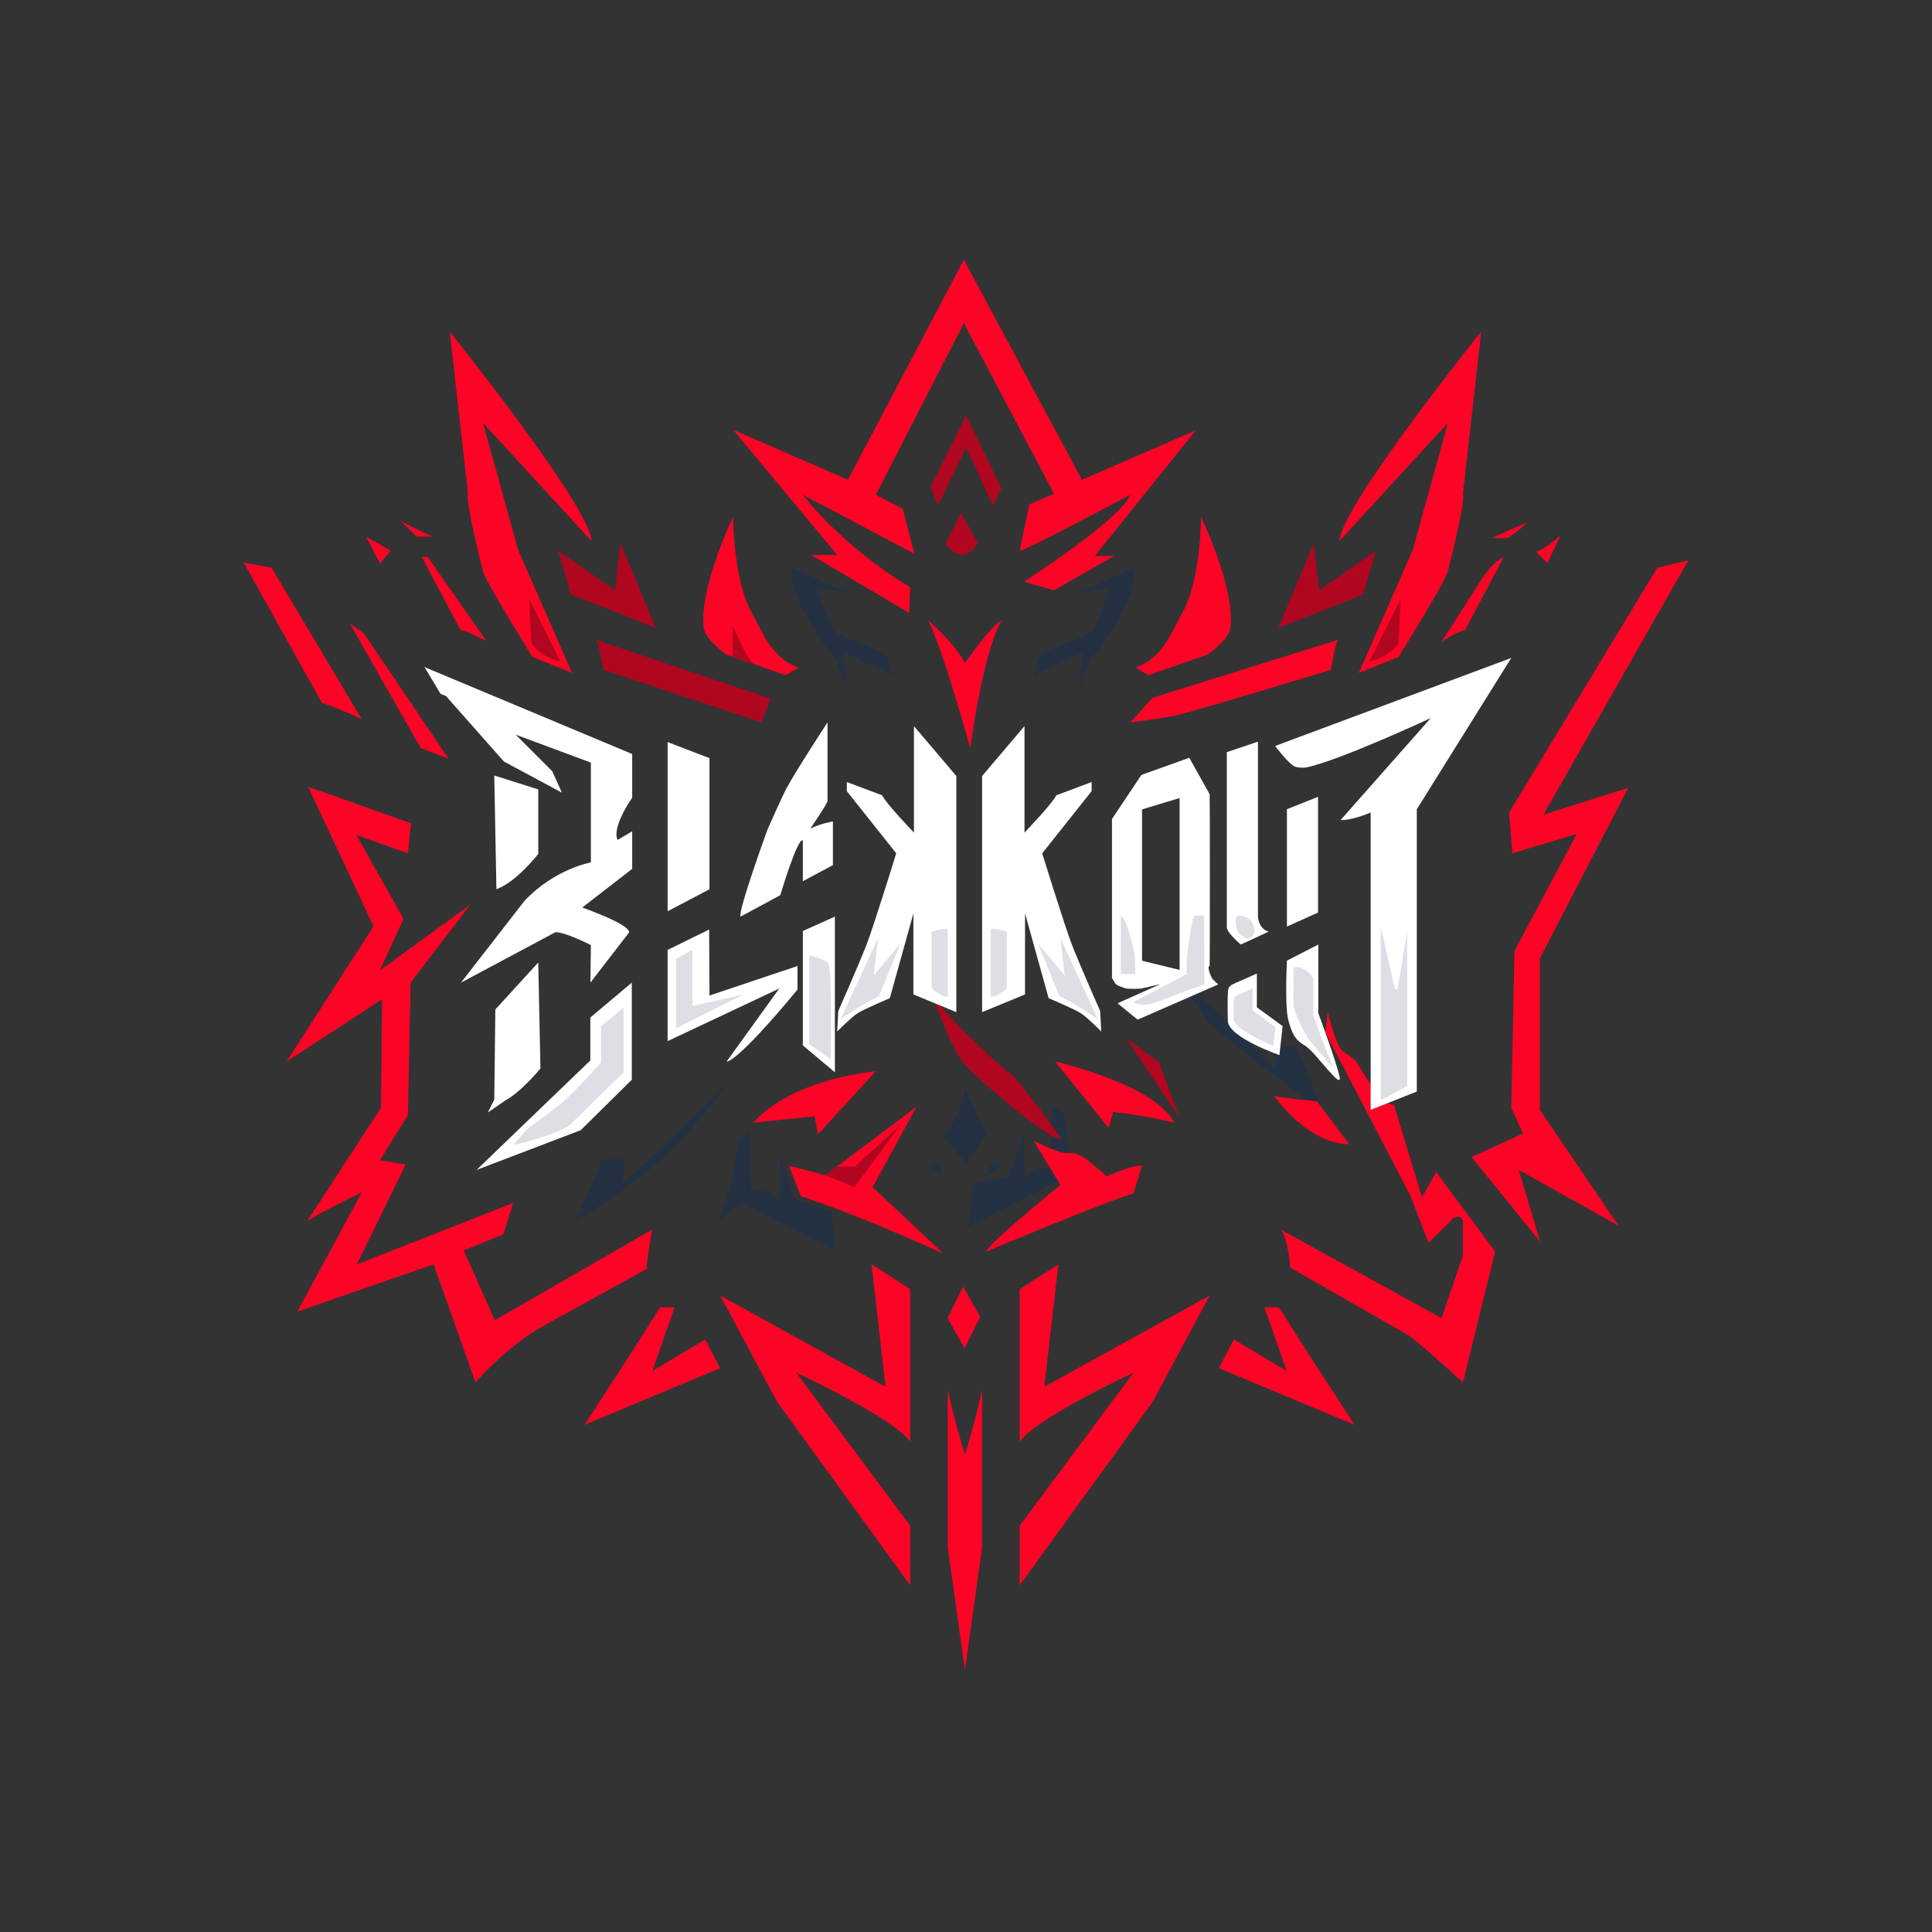 <?xml version="1.0" encoding="UTF-8"?>
<svg xmlns="http://www.w3.org/2000/svg" viewBox="0 0 1800 1800">
  <rect x="0" y="0" width="1800" height="1800" fill="#333333" stroke="none"/>
  <defs>
    <style>
      .cls-1 {
        fill: #243143;
      }

      .cls-2 {
        fill: #dedee5;
      }

      .cls-3 {
        fill: #fff;
      }

      .cls-4 {
        fill: #fb0425;
      }

      .cls-5 {
        fill: #b0061f;
      }
    </style>
  </defs>
  <g id="Formes">
    <path class="cls-4" d="M898,301.14l-82,159.86,25,13,11,42-104-55c43,54,100,86,100,86l-1,24-91.39-54h24.39l-97-116.64,107,46.64,108-205,110,205,106-46-94,117h18l-56,32-28-8s90-58,99-81c0,0-99,53-103,52l9-43,23-10-84-158.86Z"/>
    <polygon class="cls-5" points="874 471 900 416.89 925.11 471 933 455 900 386.92 867 454 874 471"/>
    <path class="cls-4" d="M848,1201l-36-23,13,114-154-85,53,99,124,171.01v-55.53l-106-142.48s89,41.17,106,64.09v-142.09Z"/>
    <path class="cls-4" d="M950,1201l36-23-13,114,154-85-53,99-124,171.01v-55.53l106-142.48s-89,41.17-106,64.09v-142.09Z"/>
    <polygon class="cls-4" points="671 1274.69 544.58 1327.51 589 1259 615 1218 628.49 1218 607.79 1277.28 657 1248 671 1274.69"/>
    <polygon class="cls-4" points="1135.58 1274.69 1262 1327.51 1217.58 1259 1191.58 1218 1178.09 1218 1198.79 1277.28 1149.58 1248 1135.58 1274.69"/>
    <path class="cls-4" d="M607.79,1145.44s-6.79,34.56-4.79,36.56l-98,54s-30,16-62,52l-39.03-110-126.97,44,60-111s-42,20-51,27l69-106,1-101-89,58,81-126-61-130,96,34-3,28-48-17,44,78-22,48,84-61-55.39,72.5-2.61,123.5-26,42,24,4-45.54,93,145.54-57.17-9,29.17-37,15,29,65,146.79-84.56Z"/>
    <path class="cls-4" d="M337,670s-28-13-37-15l-73-131,26,5,84,141Z"/>
    <polygon class="cls-4" points="326 581 339 590 418 707 392 697 326 581"/>
    <polygon class="cls-4" points="354 525 364 513 341 500 354 525"/>
    <polygon class="cls-4" points="373 485 388 493 403.46 500 388.23 500 373 485"/>
    <path class="cls-4" d="M393,519h5.59l54.41,78s-20-10-24-10l-36-68Z"/>
    <path class="cls-4" d="M450,394l32.82,118.5,50.18,114.5-37-15s-45-72.09-46-80.05c0,0-17-65.95-14-71.95l-17-151s131,163,132,195l-101-110Z"/>
    <path class="cls-4" d="M1349,394l-32.82,118.5-50.18,114.5,37-15s45-72.09,46-80.05c0,0,17-65.95,14-71.95l17-151s-131,163-132,195l101-110Z"/>
    <polygon class="cls-5" points="520 513 573 550 578 506 611 585 532 554 520 513"/>
    <path class="cls-5" d="M555,596l163,55-8.68,22-147.32-49s-4-26-7-28Z"/>
    <path class="cls-4" d="M683,481.59s.01,59.68,18,90.41c8.33,14.23,17,41,43,50l-12,7-55-19s-19.92-13.77-21.33-25c-4.67-37,27.33-103.41,27.33-103.41Z"/>
    <polygon class="cls-5" points="1282 513 1229 550 1224 506 1191 585 1270 554 1282 513"/>
    <path class="cls-4" d="M1247,596l-173,54-21,23s33.84-4.08,45-7c35.59-9.33,142-42,142-42,0,0,4-26,7-28Z"/>
    <path class="cls-4" d="M1119,481.59s-.01,59.68-18,90.41c-8.33,14.23-17,41-43,50l12,7,55-19s19.92-13.77,21.33-25c4.67-37-27.33-103.41-27.33-103.41Z"/>
    <polygon class="cls-4" points="897.32 1198.84 882.8 1228.06 898.68 1256.16 913.2 1226.94 897.32 1198.84"/>
    <path class="cls-5" d="M895.32,477.84l-14.51,29.23s7.81,10.15,15.88,9.94,14.51-11.06,14.51-11.06l-15.88-28.1Z"/>
    <path class="cls-4" d="M899,1556l16-114.36v-146.64c-8,36-16,60-16,60,0,0-8-24-16-60v146.64l16,114.36"/>
    <path class="cls-4" d="M1363,1288s-45-41-51-44l-110-63s-1-22-8-35l149,82,20-58.21v-30.19s1-9.6-9-4.6l-23,23-17-44-79.31-152.33,2.36-18.56s7.95,33.89,14.95,36.89l11,8s24.4,43.45,35.7,41.22l26.09,86.33,13.22-23.56,55,74-30,122Z"/>
    <polygon class="cls-4" points="1419 1056 1371 1078 1435 1157 1415 1090 1508 1142 1434.62 1034 1434.62 893 1517 734 1438 759 1573 522 1544 529 1406 757 1409 795 1469 777 1411 886 1408 1032.19 1419 1056"/>
    <path class="cls-4" d="M1454,499s-12,24-12,26l-11-11s5,0,23-15Z"/>
    <path class="cls-4" d="M1401,519l-36,68s-5,0-22,11l34-53s12-21,24-26Z"/>
    <path class="cls-4" d="M1390,501s10-4,16-7,17-7,17-7c0,0-15,13-18,14s-15,0-15,0Z"/>
    <path class="cls-4" d="M933,578.03s-16,24.97-29,118.97c0,0-25.45-91.94-39.22-118.97,0,0,26,22.51,34.11,39.74,0,0,25.11-35.71,34.11-39.74Z"/>
    <path class="cls-5" d="M493,558l2,41s9,14,27,17l-29-58Z"/>
    <path class="cls-5" d="M1305,558l-2,41s-9,14-27,17l29-58Z"/>
    <path class="cls-5" d="M682.37,611.86l.63-28.86s12.3,32.05,20,36"/>
    <path class="cls-4" d="M816,998l-54,59-3-17-57,6s28-38,114-48Z"/>
    <path class="cls-1" d="M906,1103l-4,40,97-49-7.5-57.08-11.5-7.92-.82,60.53s-15.18-6.53-24.18,8.47l-1-44-14.39,42.06-33.61,6.94Z"/>
    <path class="cls-4" d="M919,1166s112-47,137-54l8-26s-6-2-33,10c0,0-20.57-19.3-28-21-11.42-2.61-6,4-40-12l25,41s-69,56-69,62Z"/>
    <path class="cls-1" d="M1208.22,974.57s23.78,62.43,27.78,64.43c0,0-108-81.39-112-88.7s-32.89-48.08-32.89-48.08l97.19,92.78v-20.43h19.92Z"/>
    <path class="cls-4" d="M1227,1026s-33-3-40-5c0,0,31,45,70,45l-30-40Z"/>
    <path class="cls-5" d="M867,922s18,55.48,33,71.24,78,69.76,89,67.76c0,0-40-56-48-61s-72-64-74-78Z"/>
    <polygon class="cls-5" points="1049 967 1079.99 989.66 1098.99 1041.66 1049 967"/>
    <path class="cls-4" d="M1033,1051l-50-62s93,21,111,57c0,0-28-7-57-10l-4,15Z"/>
    <path class="cls-4" d="M735,1086l11.24,28.5s46.76,14.5,132.76,53.5l-66-62,41-75-74.37,56-10.63,8-34-9Z"/>
    <polygon class="cls-5" points="779.63 1087 796.36 1087 839 1048 796 1106 769 1095 779.63 1087"/>
    <path class="cls-1" d="M790,552l-29-4s12,37,18,42l46,19,7.13,20-46.13-21,3,32s-9-25-13-29c0,0-43-53-38-82l52,23Z"/>
    <path class="cls-1" d="M1004.72,552l29-4s-12,37-18,42l-46,19-7.13,20,46.13-21-3,32s9-25,13-29c0,0,43-53,38-82l-52,23Z"/>
    <path class="cls-1" d="M582,1080h-20.94s-21.06,52-26.06,58c0,0,42-23,79-56s67-77,67-77c0,0-92,92-101,97l2-22Z"/>
    <path class="cls-1" d="M775,1128l2.85,36.79-86.85-43.79-22.47,17s11.47-26.61,12.47-35.8l8-42.2s8-3,10-7l1.12,55.9s19.88-2.9,25.88,12.1l1-46,14,43,34,10Z"/>
    <path class="cls-1" d="M900,1083.94l19-26.94-20-43s-2,22-20,45l21,24.94Z"/>
    <path class="cls-1" d="M864,1086s7-1,10-3c0,0,4,12,6,13s-16-10-16-10Z"/>
    <path class="cls-1" d="M916,1096s7.87-9.12,7.94-12.06c0,0,7.06-.94,9.06,1.06,0,0-7,10-17,11Z"/>
  </g>
  <g id="BLAKKOUT">
    <g id="T">
      <path id="T-2" data-name="T" class="cls-3" d="M1333,669l-84,95s9,1,28-7v277l43-17v-263l88-141-220,82s12.11,16.14,18,19c2.48,1.2,8.29,1.55,11,1,30.57-6.22,116-46,116-46Z"/>
      <path class="cls-2" d="M1286.4,863.25l13.03,57.75c.34,1.51,2.5,1.44,2.76-.08l8.82-52.92v143.87l-24.6,13.11v-161.73Z"/>
    </g>
    <g id="U">
      <path class="cls-3" d="M1171,907v31.5l24,17.5-3,27s-46-16-48-31c0,0-.59-20.5,0-27.3.7-8.04,1-5.7,27-17.7Z"/>
      <path class="cls-2" d="M1167,921v20.31l21.3,15.86-1.95,17.41s-35.58-14.89-36.88-24.56c0,0-.38-13.22,0-17.6.45-5.18.65-3.68,17.52-11.41Z"/>
      <path class="cls-3" d="M1199,895l29.25-15v63.94s16.75,45.06,19.75,59.06-21.88-21.78-31-28c-5.8-3.96-12.36-5.91-17-26-3.04-13.17-1-54-1-54Z"/>
      <path class="cls-3" d="M1172,691v162.56s0,11.44,10,14.44l-26,12s-13-11-13-16v-163.25l29-9.75Z"/>
      <polygon class="cls-3" points="1228 742.36 1228 850.2 1199 863.25 1199 753.93 1228 742.36"/>
      <path class="cls-2" d="M1205.22,901.22l-.22,35.78s1.97,10.5,14,31l23,27s-18-46.46-18.5-49.73v-34.18s-7.07-11.65-18.28-9.87Z"/>
      <path class="cls-2" d="M1163.96,856.42c2.49,2.2,4.04,5.34,4.65,8.61.38,2.02.38,4.25-.75,5.97-.79,1.21-2.05,2.02-3.31,2.73-1.19.67-2.68,1.29-3.87.61-.47-.27-.82-.71-1.24-1.06-.63-.52-1.42-.8-2.14-1.19-2.79-1.49-4.54-4.49-5.24-7.58-.52-2.27-1.78-10.47,1.19-11.39,1.32-.41,3.63.26,4.95.5,2.13.39,4.13,1.35,5.75,2.79Z"/>
    </g>
    <g id="K2">
      <path id="K1" class="cls-3" d="M954.5,676.5v99.23s27.5-28.73,29.5-34.73l33.05-12.39v8.49l-46.05,57.89s21.04,68.25,28,86c7.32,18.68,26,61,26,61l1,19s-13.19-13.32-19-17c-6.44-4.07-30-14-30-14l-22-79v75.5l-40,16.5v-220l39.5-46.5Z"/>
      <path id="K" class="cls-2" d="M938,868v52.62s-7,7.38-15,8.38v-63.61s6-.39,15,2.61Z"/>
      <path id="K-2" data-name="K" class="cls-2" d="M988,874l35,76s-14-11-36-22l-20-49,25,30-4-35Z"/>
    </g>
    <g id="O">
      <path id="O-2" data-name="O" class="cls-3" d="M1108.02,706l-44.58,15.96-27.44,41.04v148s2.52,4.98,3.98,6.15c1.65,1.33,6.19,2.88,8.21,3.52,3.64,1.14,15.25.33,15.25.33l17.6-4.11-39.88,17.86,18.77,15.25,75.08-32.85s-4.87-4.04-5.87-5.87c-1.33-2.43-4.9-11.29-2.13-11.29.27,0,.27-160,0-160l-18.98-34ZM1064,895.09v-141l35-10.56v160.09l-35-8.53Z"/>
      <path class="cls-2" d="M1121.81,853.02h-8.67s-2.78-1.56-7.47,40.67v13.86l-49.62,26.02s7.5,5.87,21.52,0l24.58-9.38,19.94-7.04-.28-64.13Z"/>
      <path class="cls-2" d="M1047.02,856.15c5.01,8.69,10.56,31.67,10.56,38.71v12.69h-13.33v-54.53s2.25,2.23,2.77,3.13Z"/>
    </g>
    <g id="K1-2" data-name="K1">
      <path id="K1-3" data-name="K1" class="cls-3" d="M851.5,676.5v99.23s-27.5-28.73-29.5-34.73l-33.05-12.39v8.49l46.05,57.89s-21.04,68.25-28,86c-7.32,18.68-26,61-26,61l-1,19s13.19-13.32,19-17c6.44-4.07,30-14,30-14l22-79v75.5l40,16.5v-220l-39.5-46.5Z"/>
      <path id="K-3" data-name="K" class="cls-2" d="M868,868v52.62s7,7.38,15,8.38v-63.61s-6-.39-15,2.61Z"/>
      <path id="K-4" data-name="K" class="cls-2" d="M818,874l-35,76s14-11,36-22l20-49-25,30,4-35Z"/>
    </g>
    <g id="A">
      <polygon class="cls-3" points="777.85 854 777.85 999 748 974 748 867.38 777.85 854"/>
      <path class="cls-2" d="M773,903c1.93,21.99,1,84,1,84l-20-14.26v-82.74s12.5,3.32,16,6c2.04,1.57,2.83,5.1,3,7Z"/>
      <path class="cls-3" d="M715,773s-28,77-25,81l37-20s16-54,21-51v38l28-15v-40.69s-11,1.69-21,6.69c0,0,17-25,16-26v-73s-29.62,45.25-38,61c-5.04,9.48-18,39-18,39Z"/>
    </g>
    <g id="L">
      <polygon class="cls-3" points="622 849 661 828.5 661 706.34 622 691.38 622 849"/>
      <path class="cls-3" d="M660.71,866l-38.71,19v85l104-49-49,68s8,3,66-67v-22l-82,27.51-.29-61.51Z"/>
      <polygon class="cls-2" points="645 885 645 937.31 692.69 926.5 630 958 630 893.34 645 885"/>
    </g>
    <g id="B">
      <path class="cls-2" d="M494,922v80.75s-19,17.25-21,17.25v-88.75l4-4.25,4,11s5-12,13-16Z"/>
      <path class="cls-3" d="M589,702.5l-193.5-81,15,25,5,2,54,61,54,29-9-20-34-34,70,26v93s-34,6-62,36l-59,76,88-47s7-1,33,12l-.43,35,35.43-46s9-5-43-24l46.5-36v-35l-13.5,8s-7-8.74,13.5-39.37v-40.63Z"/>
      <path class="cls-3" d="M460.5,722.5l41,13v60.02s-20,25.98-39,32.98l-2-106Z"/>
      <path class="cls-3" d="M461.5,940.5l40-43.78,2,98.78s-17.5,21.5-33,30l-16,11,6-12,1-84Z"/>
      <polygon class="cls-3" points="550 948 588.63 915.5 588.63 1005.98 541 1053 444 1090 550 988 550 948"/>
      <path class="cls-2" d="M581,939v60.13l-48,46.87s-3,8-55,21l13-15s23.93-17.33,32-24c10.23-8.44,37-38,37-38v-34l21-17Z"/>
    </g>
  </g>
</svg>